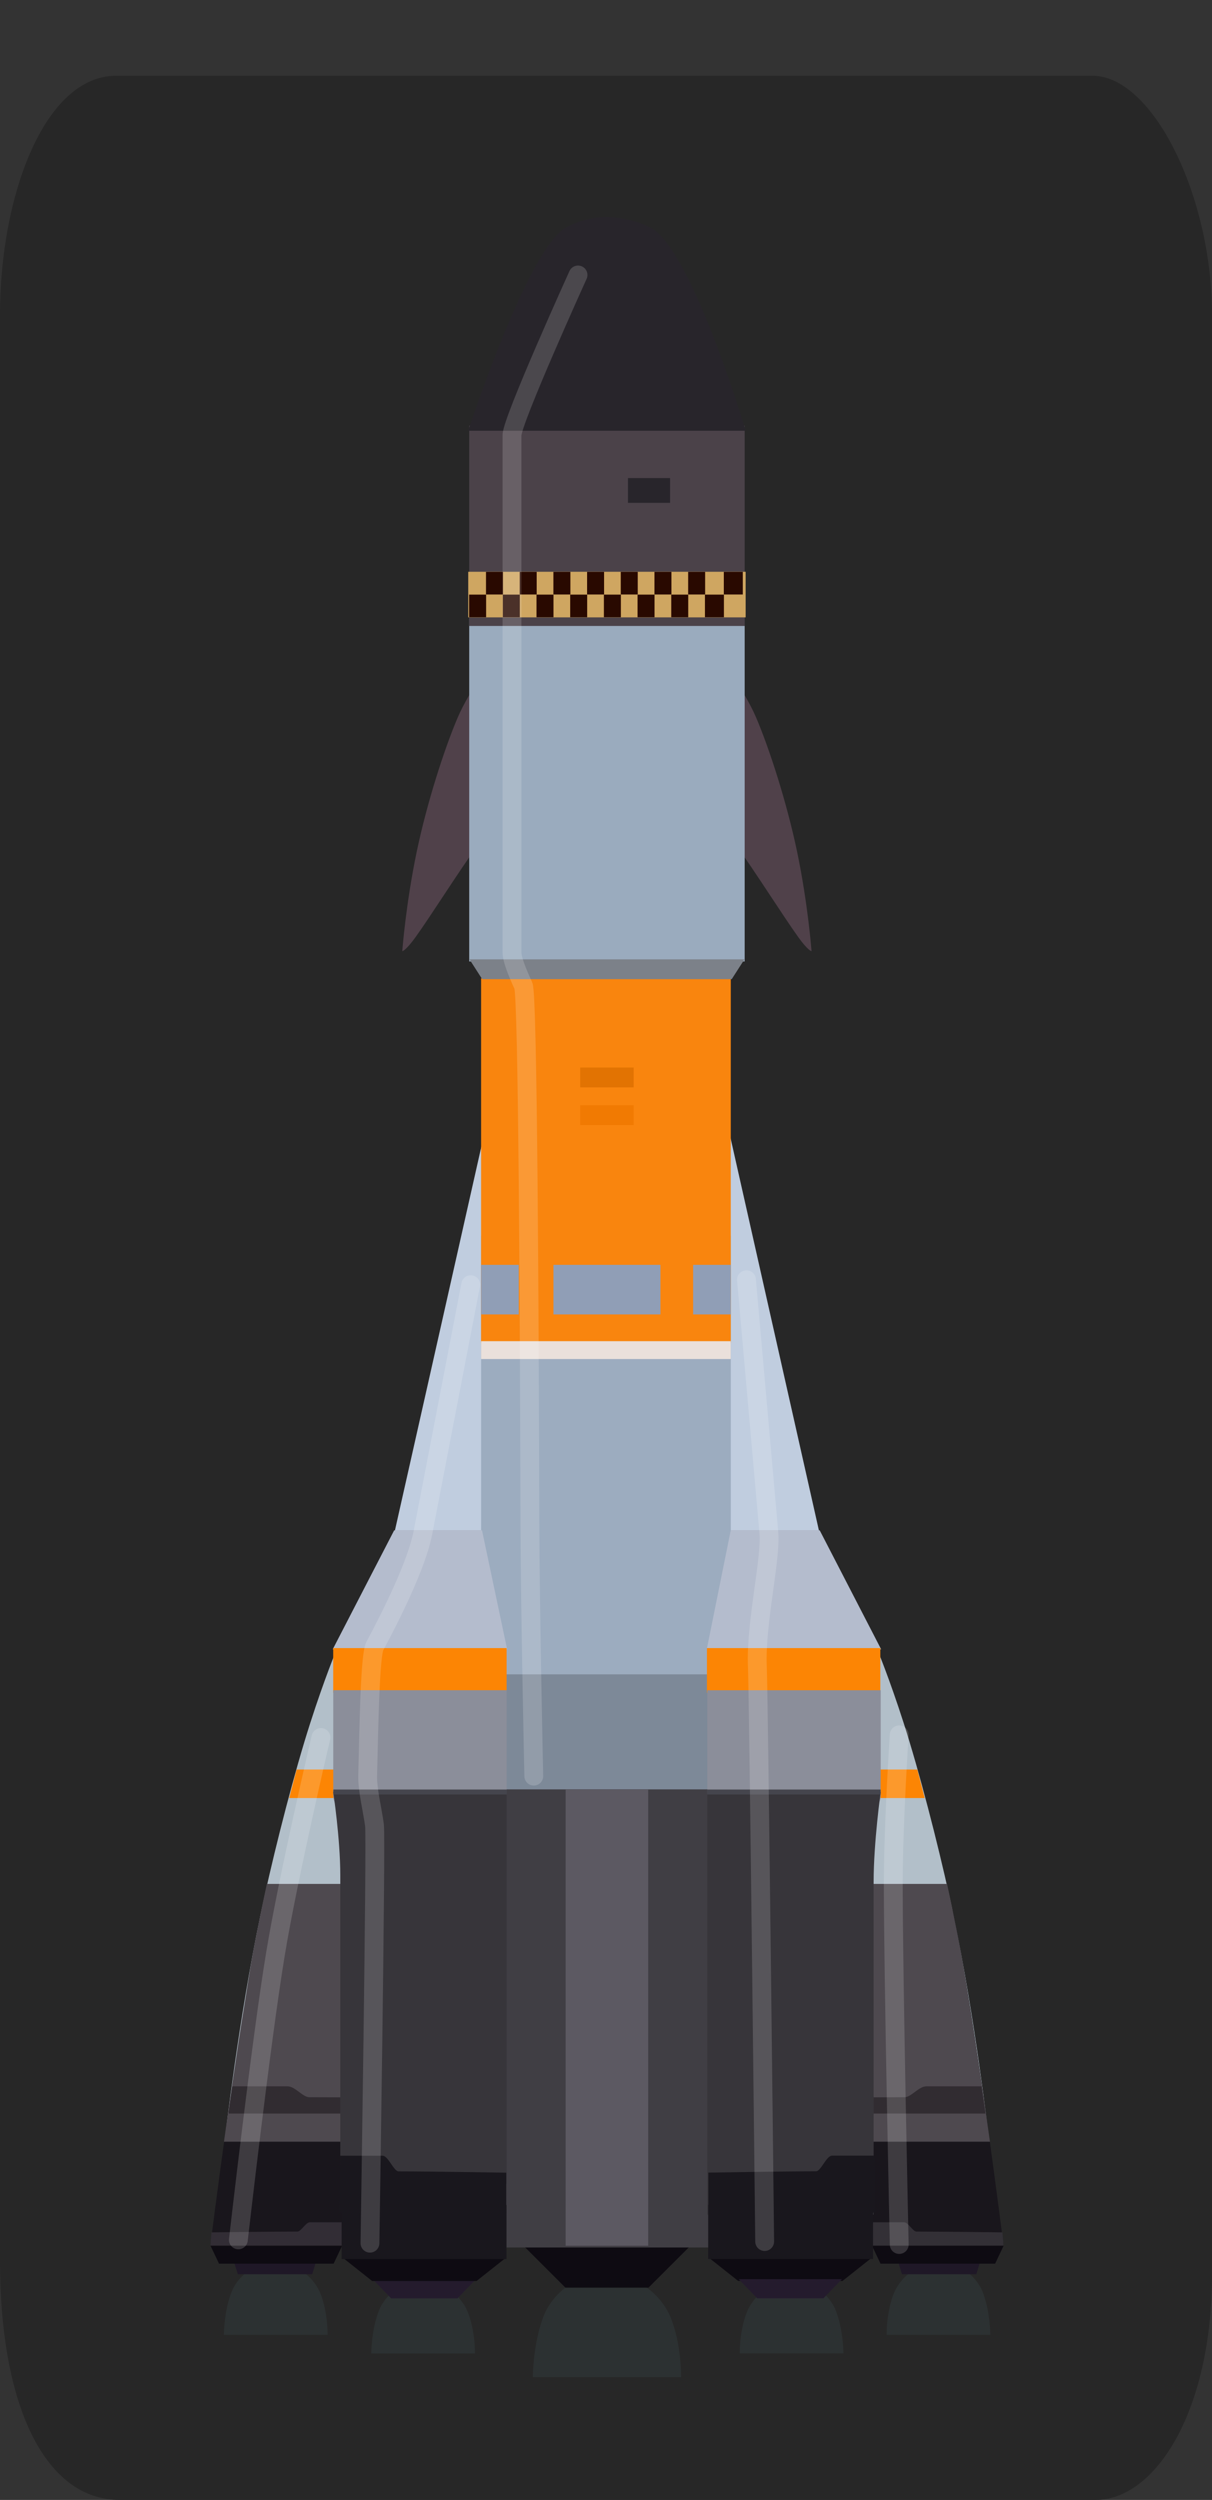 <svg version="1.1" xmlns="http://www.w3.org/2000/svg" xmlns:xlink="http://www.w3.org/1999/xlink" width="32.19" height="66.348" viewBox="0,0,32.19,66.348"><rect x="0" y="0" width="32.19" height="66.348" fill="#333333" stroke="none"/><g transform="translate(-225.543,-148.321)"><g data-paper-data="{&quot;isPaintingLayer&quot;:true}" fill-rule="nonzero" stroke-linejoin="miter" stroke-miterlimit="10" stroke-dasharray="" stroke-dashoffset="0" style="mix-blend-mode: normal"><path d="M225.543,208.323c0,-13.449 0,-44.197 0,-51.646c0,-3.179 1.187,-6.346 3.087,-6.346c6.681,0 22.184,0 25.928,0c1.591,0 3.175,3.167 3.175,6.346c0,7.516 0,38.745 0,52c0,3.694 -1.534,5.992 -3.087,5.992c-3.698,0 -19.174,0 -25.928,0c-1.952,0 -3.175,-2.445 -3.175,-6.346z" fill="#272727" stroke="none" stroke-width="0" stroke-linecap="butt"/><path d="M239.694,211.41c0,0 0.005,-0.935 0.304,-1.661c0.189,-0.459 0.643,-0.834 0.821,-0.834c0.346,0 1,0 1.59,0c0.262,0 0.732,0.405 0.936,0.889c0.303,0.717 0.287,1.606 0.287,1.606z" fill="#2c3132" stroke="none" stroke-width="0" stroke-linecap="butt"/><path d="M240.561,209.036l-1.13,-1.128h4.465l-1.13,1.128z" fill="#0e0b12" stroke="none" stroke-width="0" stroke-linecap="butt"/><path d="M245.148,208.857l-0.775,-0.614c0,0 1.47,-9.173 2.196,-9.173c0.715,0 2.126,9.173 2.126,9.173l-0.775,0.614z" data-paper-data="{&quot;index&quot;:null}" fill="#0e0b12" stroke="none" stroke-width="0" stroke-linecap="butt"/><path d="M235.403,210.783c0,0 0.003,-0.654 0.213,-1.161c0.132,-0.321 0.45,-0.584 0.574,-0.584c0.242,0 0.699,0 1.112,0c0.183,0 0.512,0.284 0.655,0.622c0.212,0.501 0.201,1.123 0.201,1.123z" fill="#2c3132" stroke="none" stroke-width="0" stroke-linecap="butt"/><path d="M235.933,209.32l-0.492,-0.507h2.743l-0.492,0.507z" fill="#241b2d" stroke="none" stroke-width="0" stroke-linecap="butt"/><path d="M235.427,208.859l-0.775,-0.614c0,0 1.257,-9.248 1.955,-9.248c0.741,0 2.368,9.248 2.368,9.248l-0.775,0.614z" fill="#0e0b12" stroke="none" stroke-width="0" stroke-linecap="butt"/><g data-paper-data="{&quot;index&quot;:null}" stroke="none" stroke-width="0" stroke-linecap="butt"><path d="M249.091,210.289c0,0 -0.011,-0.622 0.201,-1.123c0.143,-0.338 0.471,-0.622 0.655,-0.622c0.413,0 0.87,0 1.112,0c0.125,0 0.442,0.262 0.574,0.584c0.209,0.507 0.213,1.161 0.213,1.161z" fill="#2c3132"/><path d="M249.498,208.679l-0.148,-0.482h2.272l-0.148,0.482z" fill="#1f1827"/><path d="M248.929,208.399l-0.228,-0.482h3.5l-0.228,0.482z" fill="#0e0b12"/></g><path d="M231.489,210.289c0,0 0.003,-0.654 0.213,-1.161c0.132,-0.321 0.45,-0.584 0.574,-0.584c0.242,0 0.699,0 1.112,0c0.183,0 0.512,0.284 0.655,0.622c0.212,0.501 0.201,1.123 0.201,1.123z" fill="#2c3132" stroke="none" stroke-width="0" stroke-linecap="butt"/><path d="M231.859,208.679l-0.148,-0.482h2.272l-0.148,0.482z" fill="#1f1827" stroke="none" stroke-width="0" stroke-linecap="butt"/><path d="M231.36,208.399l-0.228,-0.482h3.5l-0.228,0.482z" fill="#0e0b12" stroke="none" stroke-width="0" stroke-linecap="butt"/><path d="M246.311,204.991l-0.066,-12.73h2.664c0,0 0.391,0.967 0.788,2.28c0.44,1.454 0.901,3.325 1.172,4.617c0.575,2.741 0.935,5.877 0.935,5.877z" fill="#b2bfc9" stroke="#422109" stroke-width="0" stroke-linecap="butt"/><path d="M231.129,207.929c0,0 0.755,-6.053 1.329,-8.794c0.271,-1.292 0.522,2.469 0.961,1.015c0.397,-1.313 0.63,0.457 0.63,0.457l3.059,-1.184l-0.026,8.506z" fill="#19161c" stroke="#422109" stroke-width="0" stroke-linecap="butt"/><path d="M231.523,205.035c0,0 0.36,-3.136 0.935,-5.877c0.271,-1.292 0.732,-3.163 1.172,-4.617c0.397,-1.313 0.788,-2.28 0.788,-2.28h2.664l-0.066,12.73z" fill="#b2bfc9" stroke="#422109" stroke-width="0" stroke-linecap="butt"/><path d="M233.225,196.041l0.197,-0.757h1.086l0.033,0.757z" fill="#fc8504" stroke="#000000" stroke-width="0" stroke-linecap="butt"/><g fill="#c0cddf" stroke="none" stroke-width="0" stroke-linecap="butt"><path d="M236.031,188.943l2.526,-11.21l0.632,1.421l-0.579,9.789z" data-paper-data="{&quot;index&quot;:null}"/><path d="M244.715,188.943l-0.579,-9.789l0.632,-1.421l2.526,11.21z"/></g><path d="M238.321,194.489v-13.375h6.631v13.375z" fill="#9cacbf" stroke="none" stroke-width="0" stroke-linecap="butt"/><path d="M238.321,183.969v-9.684h6.631v9.684z" fill="#f9850e" stroke="none" stroke-width="0" stroke-linecap="butt"/><path d="M236.227,173.566c0,0 0.093,-1.251 0.385,-2.646c0.274,-1.307 0.736,-2.734 1.088,-3.557c0.649,-1.517 2.684,-3.516 2.684,-3.516l0.12,3.922c0,0 -1.594,2.07 -2.319,3.053c-0.409,0.555 -1.219,1.835 -1.602,2.366c-0.272,0.377 -0.357,0.378 -0.357,0.378z" fill="#50414a" stroke="none" stroke-width="0" stroke-linecap="butt"/><path d="M246.741,173.187c-0.383,-0.531 -1.193,-1.811 -1.602,-2.366c-0.725,-0.982 -2.319,-3.053 -2.319,-3.053l0.12,-3.922c0,0 2.035,1.999 2.684,3.516c0.352,0.823 0.814,2.25 1.088,3.557c0.292,1.394 0.385,2.646 0.385,2.646c0,0 -0.085,-0.001 -0.357,-0.378z" data-paper-data="{&quot;index&quot;:null}" fill="#50414a" stroke="none" stroke-width="0" stroke-linecap="butt"/><path d="M238.005,173.838v-9.105h7.316v9.105z" fill="#9aabbe" stroke="none" stroke-width="0" stroke-linecap="butt"/><path d="M238.005,164.934v-5.316h7.316v5.316z" fill="#4b4249" stroke="none" stroke-width="0" stroke-linecap="butt"/><path d="M237.979,159.753c0,0 1.578,-4.839 2.599,-5.395c0.314,-0.171 0.717,-0.278 1.053,-0.278c0.461,0 0.91,0.139 1.184,0.278c1.097,0.556 2.533,5.395 2.533,5.395z" fill="#28252b" stroke="none" stroke-width="NaN" stroke-linecap="butt"/><path d="M242.222,161.667v-0.658h1.118v0.658z" fill="#28252b" stroke="none" stroke-width="0" stroke-linecap="butt"/><path d="M237.979,164.706v-1.21h7.368v1.21z" fill="#cfa661" stroke="none" stroke-width="0" stroke-linecap="butt"/><g fill="#290900" stroke="none" stroke-width="0" stroke-linecap="butt"><path d="M238.451,164.099v-0.601h0.451v0.601z"/><path d="M238.003,164.703v-0.601h0.451v0.601z"/></g><g fill="#290900" stroke="none" stroke-width="0" stroke-linecap="butt"><path d="M239.346,164.099v-0.601h0.451v0.601z"/><path d="M238.898,164.703v-0.601h0.451v0.601z"/></g><g fill="#290900" stroke="none" stroke-width="0" stroke-linecap="butt"><path d="M240.241,164.099v-0.601h0.451v0.601z"/><path d="M239.792,164.703v-0.601h0.451v0.601z"/></g><g fill="#290900" stroke="none" stroke-width="0" stroke-linecap="butt"><path d="M241.136,164.099v-0.601h0.451v0.601z"/><path d="M240.687,164.703v-0.601h0.451v0.601z"/></g><g fill="#290900" stroke="none" stroke-width="0" stroke-linecap="butt"><path d="M242.03,164.099v-0.601h0.451v0.601z"/><path d="M241.582,164.703v-0.601h0.451v0.601z"/></g><g fill="#290900" stroke="none" stroke-width="0" stroke-linecap="butt"><path d="M242.925,164.099v-0.601h0.451v0.601z"/><path d="M242.476,164.703v-0.601h0.451v0.601z"/></g><g fill="#290900" stroke="none" stroke-width="0" stroke-linecap="butt"><path d="M243.82,164.099v-0.601h0.451v0.601z"/><path d="M243.371,164.703v-0.601h0.451v0.601z"/></g><g fill="#290900" stroke="none" stroke-width="0" stroke-linecap="butt"><path d="M244.767,164.099v-0.601h0.504v0.601z"/><path d="M244.266,164.703v-0.601h0.504v0.601z"/></g><path d="M238.35,174.308l-0.338,-0.526h7.303l-0.338,0.526z" fill="#7c8189" stroke="none" stroke-width="0" stroke-linecap="butt"/><path d="M240.952,177.18v-0.526h1.421v0.526z" fill="#e27302" stroke="none" stroke-width="0" stroke-linecap="butt"/><path d="M240.952,178.18v-0.526h1.421v0.526z" fill="#f17a02" stroke="none" stroke-width="0" stroke-linecap="butt"/><path d="M240.242,183.206v-1.316h2.842v1.316z" fill="#909eb6" stroke="none" stroke-width="0" stroke-linecap="butt"/><path d="M243.952,183.206v-1.316h1v1.316z" fill="#909eb6" stroke="none" stroke-width="0" stroke-linecap="butt"/><path d="M238.321,183.206v-1.316h1v1.316z" fill="#909eb6" stroke="none" stroke-width="0" stroke-linecap="butt"/><path d="M238.321,184.39v-0.474h6.631v0.474z" fill="#eae0db" stroke="none" stroke-width="0" stroke-linecap="butt"/><path d="M234.38,192.094l1.632,-3.158h2.333l0.667,3.158z" fill="#b4bccd" stroke="none" stroke-width="0" stroke-linecap="butt"/><path d="M244.314,192.094l0.637,-3.158h2.363l1.632,3.158z" data-paper-data="{&quot;index&quot;:null}" fill="#b4bccd" stroke="none" stroke-width="0" stroke-linecap="butt"/><path d="M237.847,196.232v-3.474h6.737v3.474z" fill="#7d8998" stroke="none" stroke-width="0" stroke-linecap="butt"/><path d="M237.321,207.969v-12.158h8.276v12.158z" fill="#403e44" stroke="none" stroke-width="0" stroke-linecap="butt"/><path d="M234.393,193.245v-1.184h4.605v1.184z" fill="#fc8504" stroke="none" stroke-width="0" stroke-linecap="butt"/><path d="M244.319,193.245v-1.184h4.605v1.184z" fill="#fc8504" stroke="none" stroke-width="0" stroke-linecap="butt"/><path d="M231.491,205.162c0,0 0.342,-2.419 0.535,-3.575c0.067,-0.402 0.142,-0.935 0.238,-1.453c0.173,-0.93 0.367,-1.814 0.367,-1.814h3.933v6.842z" fill="#4e494f" stroke="none" stroke-width="0" stroke-linecap="butt"/><path d="M231.611,204.415l0.105,-0.723c0,0 0.767,0 1.463,0c0.203,0 0.403,0.289 0.579,0.289c1.083,0 3.877,0.024 3.877,0.024v0.41z" data-paper-data="{&quot;index&quot;:null}" fill="#312c31" stroke="none" stroke-width="0" stroke-linecap="butt"/><path d="M240.566,207.922v-12.105h2.193v12.105z" fill="#5c5962" stroke="none" stroke-width="0" stroke-linecap="butt"/><path d="M235.183,197.061c0,0 -0.789,-0.642 -0.789,-1.089c0,-0.716 0,-2.793 0,-2.793h4.605v2.724z" fill="#8b8e9a" stroke="none" stroke-width="0" stroke-linecap="butt"/><path d="M234.581,206.276c0,0 0,-6.319 0,-8.186c0,-0.971 -0.188,-2.213 -0.188,-2.213h4.605v10.399z" fill="#37353a" stroke="none" stroke-width="0" stroke-linecap="butt"/><path d="M234.397,195.947v-0.132h4.605v0.132z" fill="#45454d" stroke="none" stroke-width="0" stroke-linecap="butt"/><path d="M244.319,195.919v-0.11h4.605v0.11z" fill="#45454d" stroke="none" stroke-width="0" stroke-linecap="butt"/><path d="M231.131,207.918l0.029,-0.35c0,0 1.652,-0.021 2.281,-0.021c0.102,0 0.218,-0.247 0.336,-0.247c0.405,0 0.85,0 0.85,0l0.061,0.618z" data-paper-data="{&quot;index&quot;:null}" fill="#322d35" stroke="none" stroke-width="0" stroke-linecap="butt"/><path d="M246.245,207.929l-0.026,-8.506l3.059,1.184c0,0 0.233,-1.77 0.63,-0.457c0.44,1.454 0.691,-2.306 0.961,-1.015c0.575,2.741 1.329,8.794 1.329,8.794z" fill="#19161c" stroke="#422109" stroke-width="0" stroke-linecap="butt"/><path d="M248.786,196.041l0.033,-0.757h1.086l0.197,0.757z" fill="#fc8504" stroke="#000000" stroke-width="0" stroke-linecap="butt"/><path d="M246.763,205.162v-6.842h3.933c0,0 0.194,0.884 0.367,1.814c0.096,0.518 0.171,1.051 0.238,1.453c0.193,1.156 0.535,3.575 0.535,3.575z" fill="#4e494f" stroke="none" stroke-width="0" stroke-linecap="butt"/><path d="M245.692,204.415v-0.41c0,0 2.794,-0.024 3.877,-0.024c0.176,0 0.376,-0.289 0.579,-0.289c0.697,0 1.463,0 1.463,0l0.105,0.723z" data-paper-data="{&quot;index&quot;:null}" fill="#312c31" stroke="none" stroke-width="0" stroke-linecap="butt"/><path d="M244.329,195.877v-2.697h4.605c0,0 0,2.077 0,2.793c0,0.447 -0.789,1.089 -0.789,1.089z" fill="#8b8e9a" stroke="none" stroke-width="0" stroke-linecap="butt"/><path d="M244.329,207.099v-11.222h4.605c0,0 -0.188,1.341 -0.188,2.389c0,2.015 0,8.833 0,8.833z" fill="#37353a" stroke="none" stroke-width="0" stroke-linecap="butt"/><path d="M244.326,195.947v-0.132h4.605v0.132z" fill="#45454d" stroke="none" stroke-width="0" stroke-linecap="butt"/><path d="M248.639,207.918l0.061,-0.618c0,0 0.445,0 0.85,0c0.118,0 0.234,0.247 0.336,0.247c0.629,0 2.281,0.021 2.281,0.021l0.029,0.35z" data-paper-data="{&quot;index&quot;:null}" fill="#333036" stroke="none" stroke-width="0" stroke-linecap="butt"/><path d="M234.558,207.046l0.024,-1.512c0,0 0.614,0 1.123,0c0.149,0 0.295,0.415 0.424,0.415c0.792,0 2.86,0.035 2.86,0.035v1.071z" data-paper-data="{&quot;index&quot;:null}" fill="#19171d" stroke="none" stroke-width="0" stroke-linecap="butt"/><path d="M234.617,208.277v-1.436h4.378v1.436z" fill="#19171d" stroke="none" stroke-width="0" stroke-linecap="butt"/><path d="M245.19,210.781c0,0 -0.011,-0.622 0.201,-1.123c0.143,-0.338 0.471,-0.622 0.655,-0.622c0.413,0 0.87,0 1.112,0c0.125,0 0.442,0.262 0.574,0.584c0.209,0.507 0.213,1.161 0.213,1.161z" data-paper-data="{&quot;index&quot;:null}" fill="#2c3132" stroke="none" stroke-width="0" stroke-linecap="butt"/><path d="M245.654,209.317l-0.492,-0.507h2.743l-0.492,0.507z" data-paper-data="{&quot;index&quot;:null}" fill="#241b2d" stroke="none" stroke-width="0" stroke-linecap="butt"/><path d="M244.357,207.053v-1.071c0,0 2.068,-0.035 2.86,-0.035c0.129,0 0.275,-0.415 0.424,-0.415c0.51,0 1.123,0 1.123,0l0.024,1.512z" data-paper-data="{&quot;index&quot;:null}" fill="#19171d" stroke="none" stroke-width="0" stroke-linecap="butt"/><path d="M244.352,208.275v-1.436h4.378v1.436z" data-paper-data="{&quot;index&quot;:null}" fill="#19171d" stroke="none" stroke-width="0" stroke-linecap="butt"/><path d="M230.224,213.537v-65.216h23.333v65.216z" fill="none" stroke="none" stroke-width="NaN" stroke-linecap="butt"/><path d="M239.72,195.46c0,0 -0.097,-4.403 -0.103,-6.728c-0.013,-5.291 -0.053,-13.996 -0.173,-14.252c-0.156,-0.333 -0.303,-0.697 -0.303,-0.879c0,-1.502 0,-11.18 0,-13.728c0,-0.391 1.754,-4.254 1.754,-4.254" fill="none" stroke-opacity="0.161" stroke="#ffffff" stroke-width="0.5" stroke-linecap="round"/><path d="M235.369,207.855c0,0 0.169,-10.72 0.12,-11.095c-0.052,-0.394 -0.19,-0.935 -0.181,-1.317c0.034,-1.321 0.061,-3.196 0.192,-3.439c0.427,-0.795 1.112,-2.159 1.276,-3.008c0.348,-1.802 1.269,-6.579 1.269,-6.579" fill="none" stroke-opacity="0.161" stroke="#ffffff" stroke-width="0.5" stroke-linecap="round"/><path d="M231.874,207.767c0,0 0.595,-5.219 0.982,-7.57c0.337,-2.052 1.211,-5.763 1.211,-5.763" fill="none" stroke-opacity="0.161" stroke="#ffffff" stroke-width="0.5" stroke-linecap="round"/><path d="M245.369,182.285c0,0 0.432,4.881 0.594,6.708c0.063,0.707 -0.352,2.395 -0.305,3.552c0.037,0.909 0.194,15.266 0.194,15.266" fill="none" stroke-opacity="0.161" stroke="#ffffff" stroke-width="0.5" stroke-linecap="round"/><path d="M249.426,207.89c0,0 -0.158,-7.084 -0.158,-9.579c0,-1.572 0.158,-3.947 0.158,-3.947" fill="none" stroke-opacity="0.161" stroke="#ffffff" stroke-width="0.5" stroke-linecap="round"/></g></g></svg>